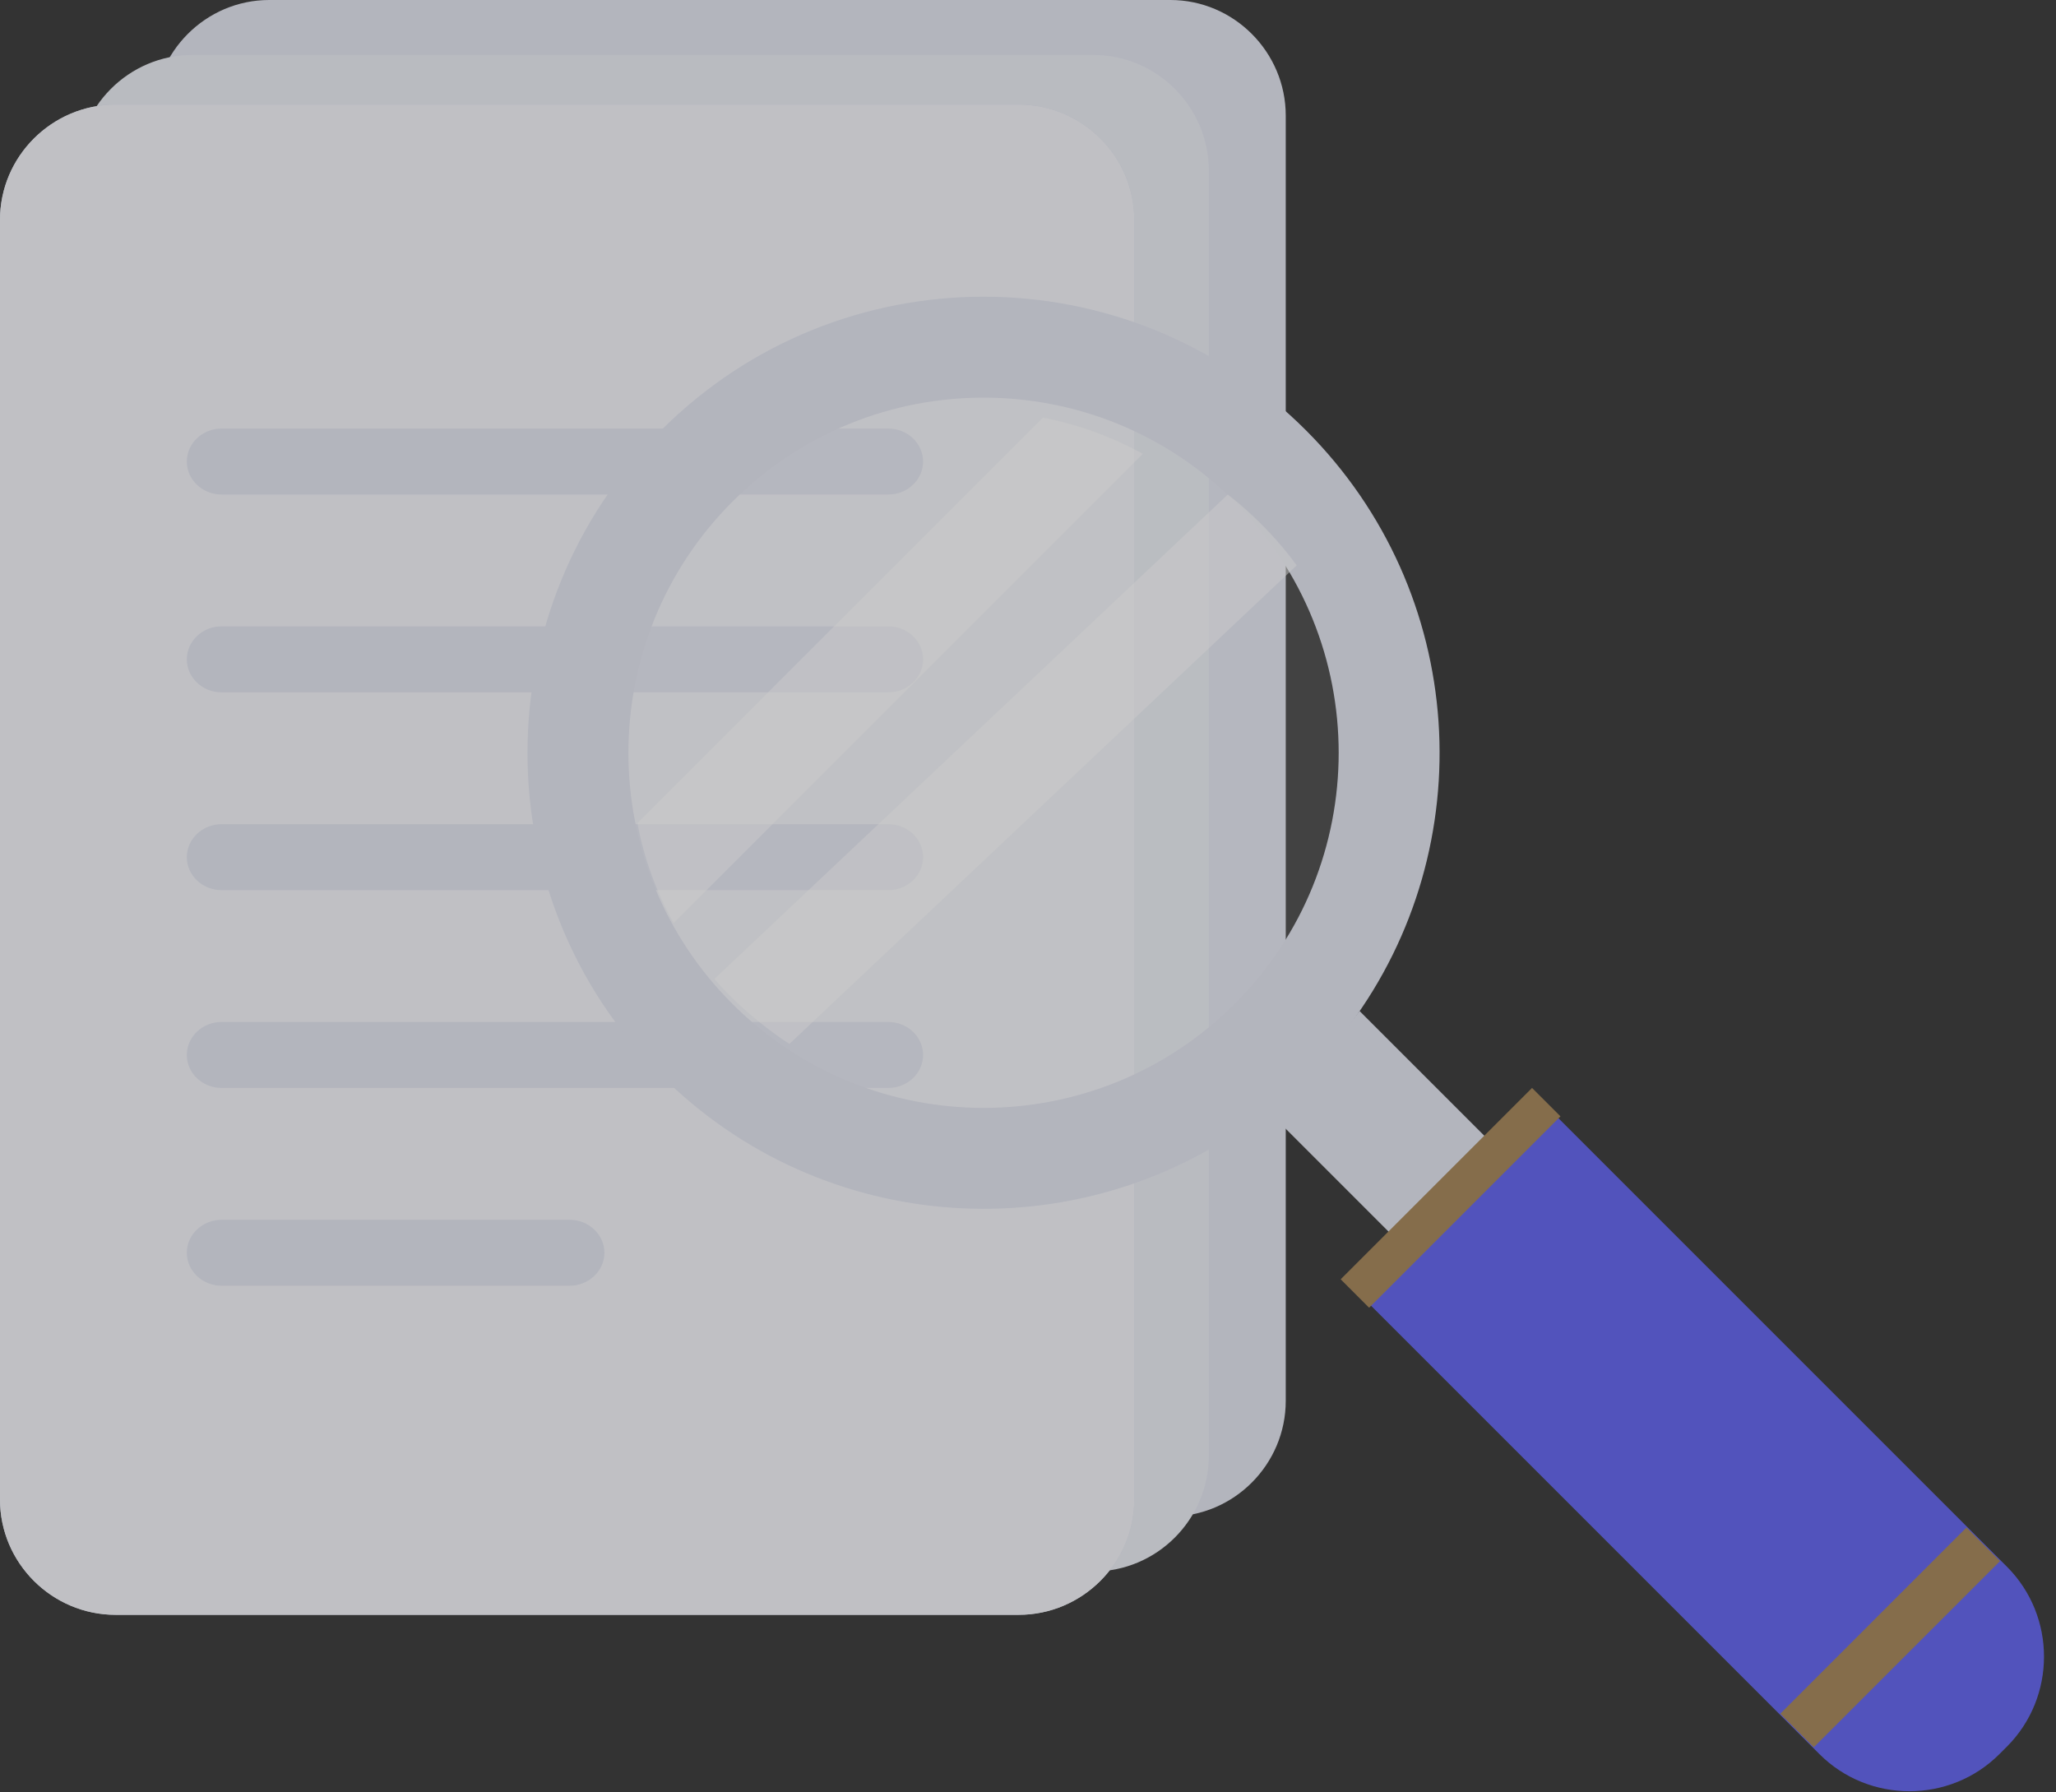 <svg width="117" height="102" viewBox="0 0 117 102" fill="none" xmlns="http://www.w3.org/2000/svg">
<rect x="0" y="0" width="117" height="102" fill="#333333" stroke="none"/>
<g opacity="0.74">
<path fill-rule="evenodd" clip-rule="evenodd" d="M66.602 86.3H15.319C11.71 86.3 8.755 83.337 8.755 79.715V6.583C8.755 2.962 11.71 -8.01086e-05 15.319 -8.01086e-05H66.602C70.213 -8.01086e-05 73.168 2.962 73.168 6.583V79.715C73.168 83.337 70.213 86.3 66.602 86.3Z" fill="#E0E2EE"/>
<path fill-rule="evenodd" clip-rule="evenodd" d="M62.225 89.427H10.942C7.333 89.427 4.378 86.463 4.378 82.842V9.71C4.378 6.089 7.333 3.127 10.942 3.127H62.225C65.836 3.127 68.79 6.089 68.79 9.71V82.842C68.79 86.463 65.836 89.427 62.225 89.427Z" fill="#E8EBF2"/>
<path fill-rule="evenodd" clip-rule="evenodd" d="M57.966 91.895H6.578C2.961 91.895 0 88.944 0 85.337V12.509C0 8.902 2.961 5.952 6.578 5.952H57.966C61.585 5.952 64.545 8.902 64.545 12.509V85.337C64.545 88.944 61.585 91.895 57.966 91.895Z" fill="#D8DBEA"/>
<path fill-rule="evenodd" clip-rule="evenodd" d="M57.966 91.895H6.578C2.961 91.895 0 88.944 0 85.337V12.509C0 8.902 2.961 5.952 6.578 5.952H57.966C61.585 5.952 64.545 8.902 64.545 12.509V85.337C64.545 88.944 61.585 91.895 57.966 91.895Z" fill="#F1F2F7"/>
<path fill-rule="evenodd" clip-rule="evenodd" d="M50.559 28.141H12.603C11.519 28.141 10.631 27.297 10.631 26.266C10.631 25.233 11.519 24.389 12.603 24.389H50.559C51.643 24.389 52.531 25.233 52.531 26.266C52.531 27.297 51.643 28.141 50.559 28.141Z" fill="#E0E2EE"/>
<path fill-rule="evenodd" clip-rule="evenodd" d="M50.559 39.398H12.603C11.519 39.398 10.631 38.554 10.631 37.522C10.631 36.49 11.519 35.645 12.603 35.645H50.559C51.643 35.645 52.531 36.49 52.531 37.522C52.531 38.554 51.643 39.398 50.559 39.398Z" fill="#E0E2EE"/>
<path fill-rule="evenodd" clip-rule="evenodd" d="M50.559 50.654H12.603C11.519 50.654 10.631 49.81 10.631 48.779C10.631 47.748 11.519 46.902 12.603 46.902H50.559C51.643 46.902 52.531 47.748 52.531 48.779C52.531 49.81 51.643 50.654 50.559 50.654Z" fill="#E0E2EE"/>
<path fill-rule="evenodd" clip-rule="evenodd" d="M50.559 61.911H12.603C11.519 61.911 10.631 61.067 10.631 60.035C10.631 59.003 11.519 58.158 12.603 58.158H50.559C51.643 58.158 52.531 59.003 52.531 60.035C52.531 61.067 51.643 61.911 50.559 61.911Z" fill="#E0E2EE"/>
<path fill-rule="evenodd" clip-rule="evenodd" d="M32.415 73.167H12.611C11.522 73.167 10.631 72.323 10.631 71.292C10.631 70.259 11.522 69.415 12.611 69.415H32.415C33.504 69.415 34.395 70.259 34.395 71.292C34.395 72.323 33.504 73.167 32.415 73.167Z" fill="#E0E2EE"/>
<path fill-rule="evenodd" clip-rule="evenodd" d="M72.389 58.619C64.799 66.208 53.049 67.064 44.519 61.205C43.429 60.443 42.391 59.587 41.423 58.619C40.925 58.123 40.456 57.61 40.013 57.071C39.128 55.994 38.353 54.845 37.718 53.658C36.599 51.653 35.839 49.525 35.423 47.326C34.083 40.43 36.087 33.007 41.423 27.673C46.772 22.323 54.197 20.333 61.094 21.66C63.292 22.088 65.421 22.849 67.427 23.954C68.615 24.604 69.749 25.379 70.828 26.263C71.366 26.704 71.878 27.175 72.375 27.673C73.344 28.641 74.213 29.677 74.961 30.768C80.822 39.295 79.965 51.045 72.389 58.619Z" fill="white" fill-opacity="0.1"/>
<path fill-rule="evenodd" clip-rule="evenodd" d="M70.265 57.124C62.369 65.022 49.572 65.021 41.675 57.124C33.788 49.237 33.788 36.439 41.685 28.543C49.572 20.656 62.369 20.656 70.256 28.543C78.153 36.439 78.153 49.237 70.265 57.124ZM74.317 24.486C64.182 14.351 47.758 14.351 37.623 24.486C27.488 34.62 27.48 51.055 37.614 61.19C46.838 70.412 61.296 71.243 71.466 63.672C72.459 62.931 73.415 62.101 74.328 61.19C75.239 60.278 76.069 59.321 76.808 58.328C84.379 48.157 83.54 33.709 74.317 24.486Z" fill="#E0E2EE"/>
<path fill-rule="evenodd" clip-rule="evenodd" d="M114.205 99.396L113.779 99.821C110.964 102.638 106.354 102.638 103.538 99.821L77.545 73.828L88.212 63.161L114.205 89.154C117.021 91.971 117.021 96.579 114.205 99.396Z" fill="#5D5FEC"/>
<path fill-rule="evenodd" clip-rule="evenodd" d="M77.368 57.533L85.05 65.214L79.597 70.666L71.917 62.985C72.93 62.229 73.905 61.382 74.838 60.452C75.767 59.523 76.614 58.547 77.368 57.533Z" fill="#E0E2EE"/>
<path fill-rule="evenodd" clip-rule="evenodd" d="M113.816 88.835L103.217 99.432L101.309 97.523L111.906 86.925L113.816 88.835Z" fill="#A28153"/>
<path fill-rule="evenodd" clip-rule="evenodd" d="M88.802 63.528L77.912 74.418L76.294 72.8L87.184 61.911L88.802 63.528Z" fill="#A28153"/>
<path fill-rule="evenodd" clip-rule="evenodd" d="M65.038 25.826L38.333 52.53C37.327 50.728 36.643 48.815 36.271 46.838L59.345 23.764C61.321 24.15 63.235 24.832 65.038 25.826Z" fill="white" fill-opacity="0.5"/>
<path fill-rule="evenodd" clip-rule="evenodd" d="M73.793 32.174L44.922 59.409C43.888 58.728 42.904 57.962 41.986 57.097C41.514 56.651 41.067 56.194 40.649 55.711L69.872 28.141C70.383 28.537 70.869 28.958 71.34 29.404C72.258 30.27 73.084 31.197 73.793 32.174Z" fill="white" fill-opacity="0.5"/>
</g>
</svg>
